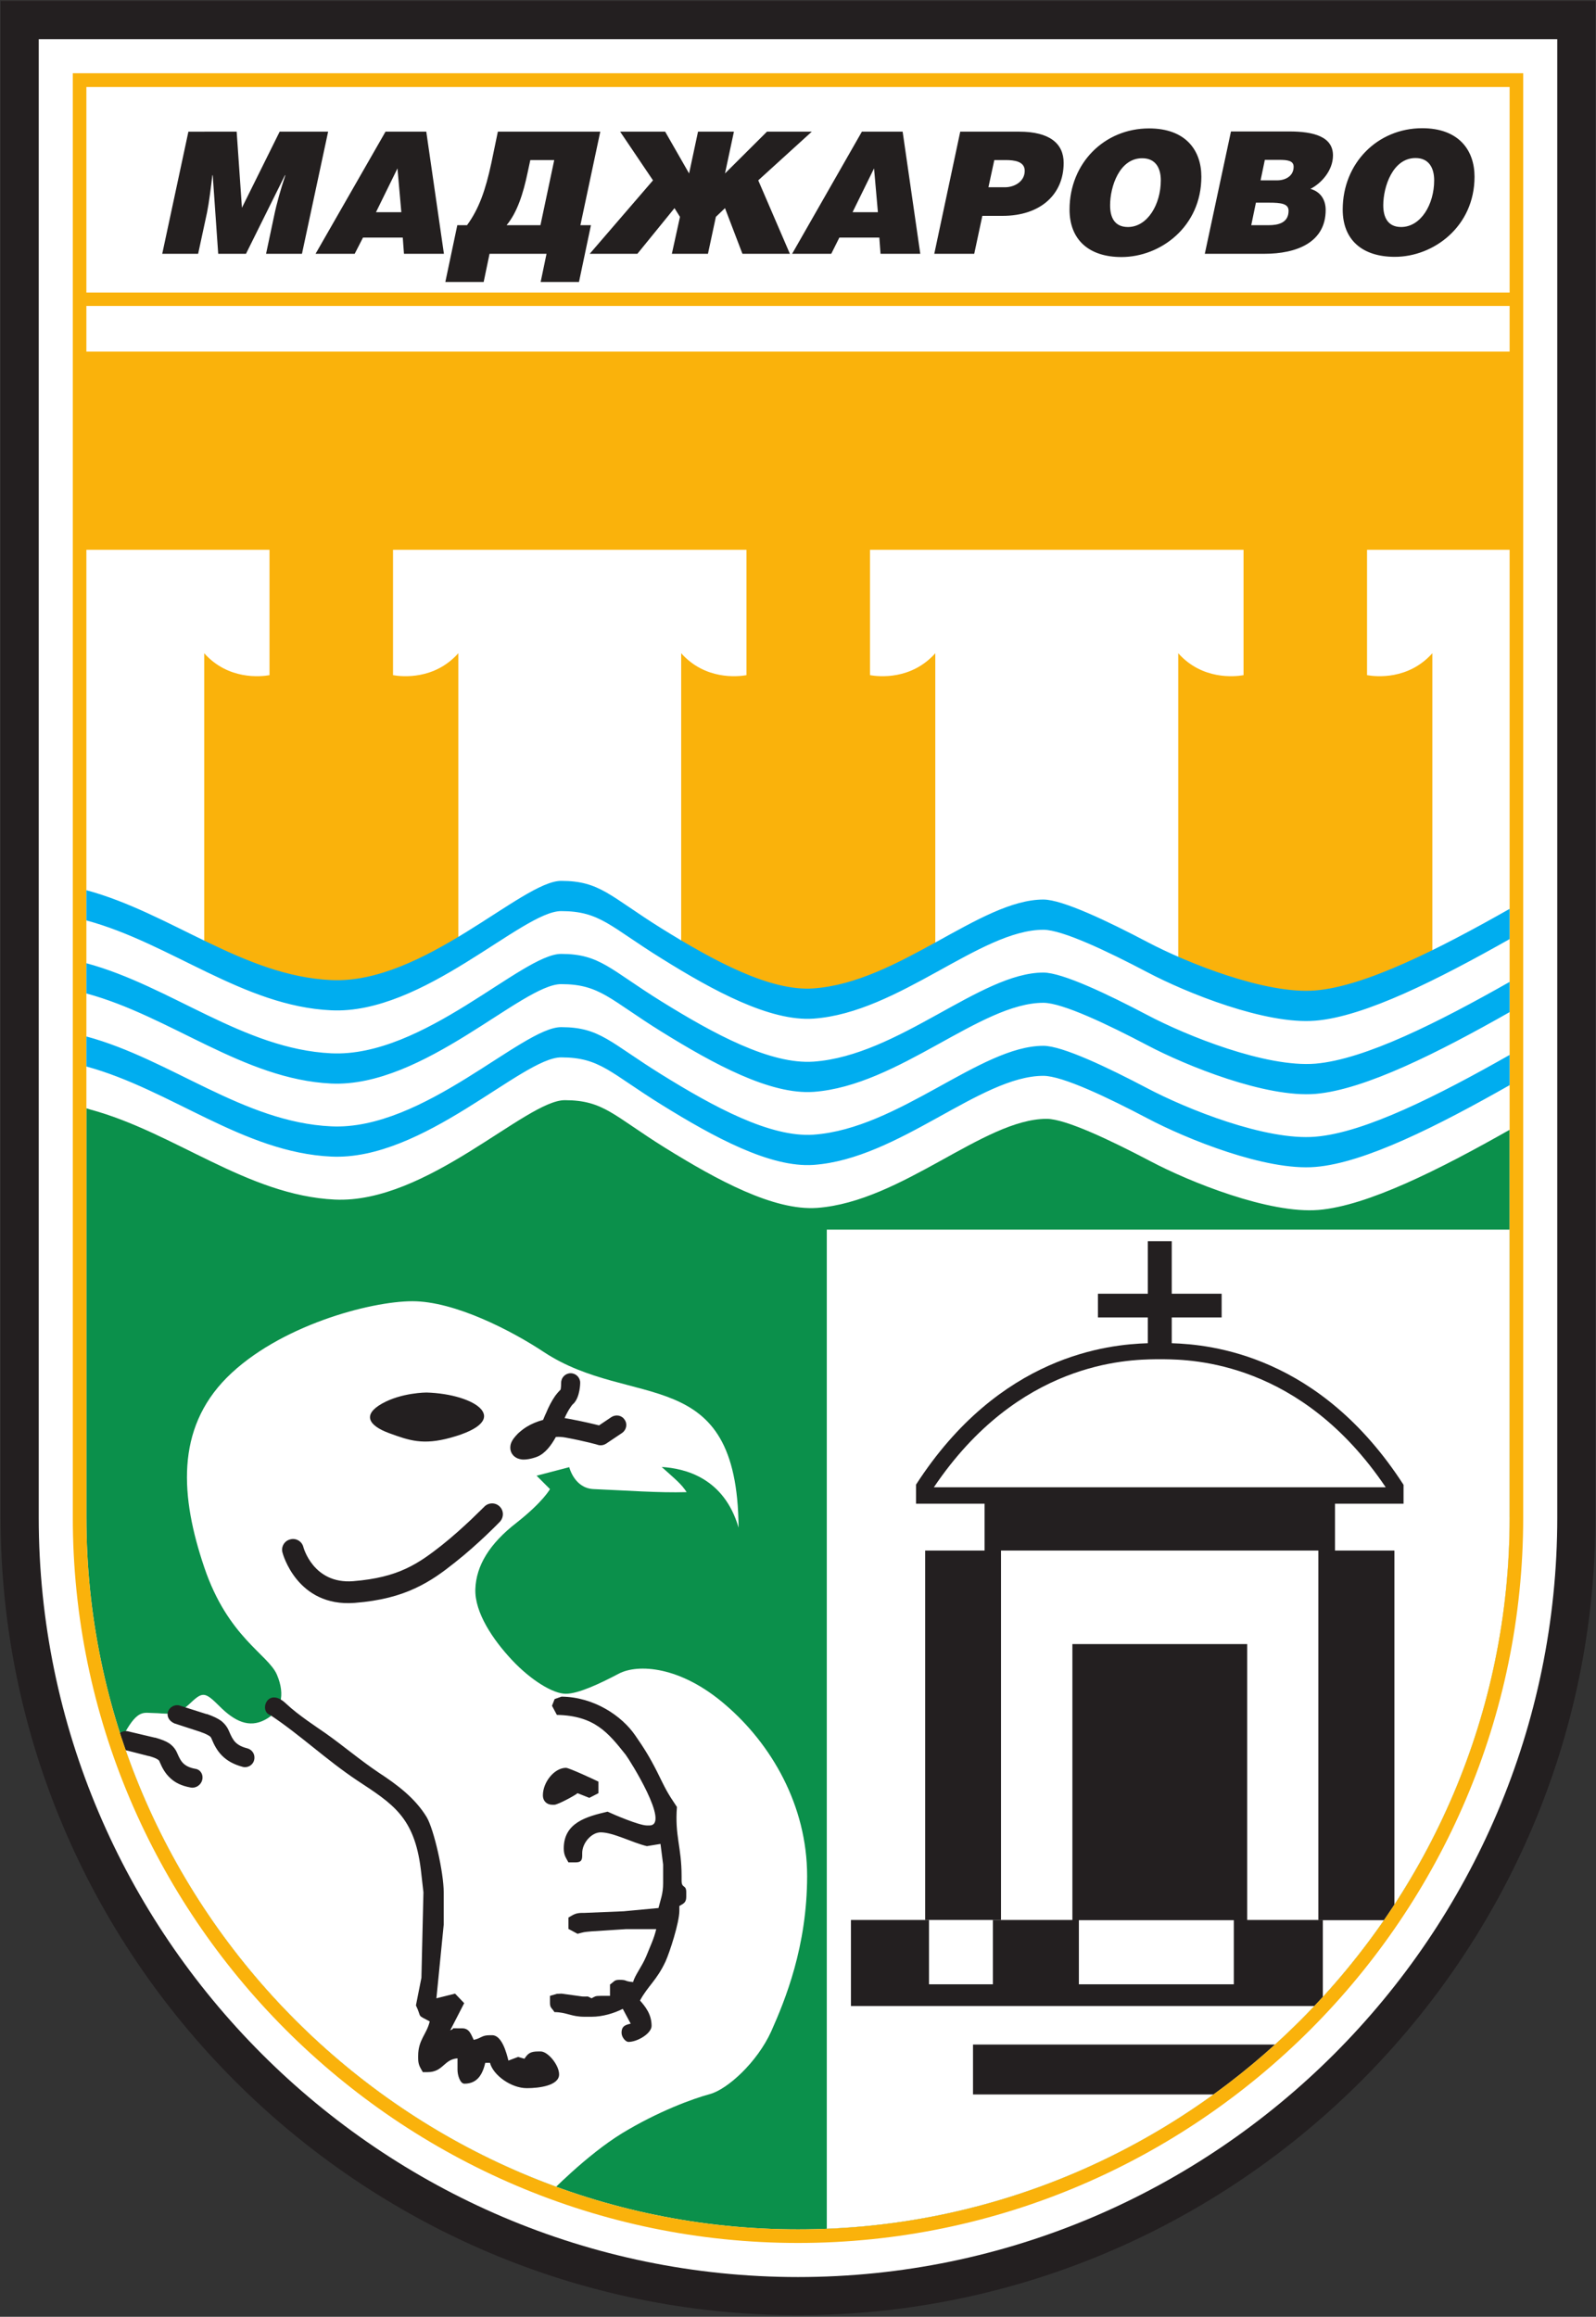<svg version="1.2" xmlns="http://www.w3.org/2000/svg" viewBox="0 0 787 1142" width="787" height="1142">
	<rect x="0" y="0" width="787" height="1142" fill="#333333" stroke="none"/>
	<title>Madzharovo-pdf</title>
	<defs>
		<clipPath clipPathUnits="userSpaceOnUse" id="cp1">
			<path d="m42.61 546.33l1.9 0.57c41.49 11.22 77.33 42.3 120.64 44.37 45.34 2.16 94.11-48.96 113.31-48.96 19.21 0 24.13 7.65 49.58 23.46 25.44 15.81 53.44 31.11 74.82 29.58 41.98-3.01 82.24-43.86 113.28-43.86 9.4 0 31.79 10.71 51.13 20.91 19.35 10.2 58.54 26.01 82.97 23.97 24.09-2.01 59.54-19.88 94.19-39.43v191.03h0.02c-0.01 96.48-39.5 184.21-103.11 247.82-63.61 63.61-151.32 103.09-247.8 103.09h-0.03c-96.49 0-184.21-39.48-247.82-103.09-63.61-63.61-103.09-151.33-103.1-247.81h0.02z"/>
		</clipPath>
		<clipPath clipPathUnits="userSpaceOnUse" id="cp2">
			<path d="m407.73 1098.59v-492.54h336.7v141.92h0.02c-0.01 96.48-39.5 184.21-103.11 247.82-60.47 60.48-142.75 99.14-233.61 102.8z"/>
		</clipPath>
	</defs>
	<style>
		.s0 { fill: #231f20 } 
		.s1 { fill: #ffffff } 
		.s2 { fill: #0b904b } 
		.s3 { fill: #fab20b } 
		.s4 { fill: #00adef } 
		.s5 { fill: #231f1f } 
	</style>
	<path id="Path 1" class="s0" d="m786.7 0.5v747.5c0 216.3-176.8 393.2-393.2 393.2-216.3 0-393.2-176.9-393.2-393.2v-747.5z"/>
	<path id="Path 2" class="s1" d="m767.9 19.3v728.7c0 205.9-168.4 374.4-374.4 374.4-205.9 0-374.4-168.5-374.4-374.4v-728.7z"/>
	<path id="Path 3" class="s2" d="m42.6 546.3l1.9 0.6c41.5 11.2 77.3 42.3 120.6 44.4 45.4 2.1 94.2-49 113.4-49 19.2 0 24.1 7.7 49.5 23.5 25.5 15.8 53.5 31.1 74.9 29.6 41.9-3.1 82.2-43.9 113.2-43.9 9.4 0 31.8 10.7 51.2 20.9 19.3 10.2 58.5 26 82.9 24 24.1-2 59.6-19.9 94.2-39.5v191.1c0 96.5-39.4 184.2-103.1 247.8-63.6 63.6-151.3 103.1-247.8 103.1-96.5 0-184.2-39.5-247.8-103.1-63.6-63.6-103.1-151.3-103.1-247.8z"/>
	<g id="Mask" clip-path="url(#cp1)">
		<path id="Path 5" class="s1" d="m326.3 723.1c7.2 6.5 9.5 8.2 12.3 12.4-14.1 0.4-29.1-0.8-45.9-1.5-9.5-0.4-12-10.8-12-10.8l-16.1 4.2 6.6 6.6c0 0-3.3 6.2-16.5 16.6-13.3 10.3-19.9 21.1-20.3 32.7-0.4 11.6 8.8 25.1 18.1 35 9.3 9.9 20.2 16.6 26.5 16.6 6.2 0 16.8-5 26.1-9.9 9.3-4.9 30.3-4 52.7 15.4 22.5 19.3 40.2 49.5 40.2 84.3 0 34.8-10.8 61.1-17.7 76.6-7 15.4-21.7 28.6-30.2 30.9-8.5 2.3-25.5 8.5-43.3 19.3-17.8 10.9-36.4 30.2-36.4 30.2 0 0-67.3-15.5-76.6-17.8-9.2-2.3-54.4-17.9-66.8-27-12.4-9.1-67.8-66.2-83.6-86-15.7-19.9 11.3-84.4 18-96.5 6.7-12.1 9.6-10 14.6-10 5 0 10.5 2 17.1-4.2 6.7-6.3 7.6-6.7 15.1 0.8 7.5 7.5 14.6 10.9 22.5 6.7 8-4.2 10.1-12.1 5.9-22.1-4.2-10.1-24.2-18.4-35.9-53.1-11.7-34.6-14.2-68 11.2-93.5 25.5-25.5 70.6-37.6 91.5-37.6 20.9 0 49 14.6 64.7 25 43.6 28.8 95.5 4.7 96.1 86.6-7.2-24.7-26.6-29.2-37.9-29.9z"/>
		<path id="Path 6" fill-rule="evenodd" class="s0" d="m279.1 871.4c1.5 0 14.2 5.9 16 6.8v5.7l-4.5 2.3-5.8-2.3c-1.2 1.1-9.8 5.7-11.4 5.7h-1.1c-2.7 0-4.6-1.9-4.6-4.6 0-6.6 5.7-13.6 11.4-13.6zm-2.2-35.1c16 0.2 29.7 9.4 36.4 19.2 4.3 6.2 7 10.5 10.7 17.8 4.4 8.9 4.7 9.8 9.8 17.4-1.1 14.3 2.3 19.6 2.3 34.1v2.2c0 4 2.3 1.8 2.3 5.7v2.3c0 3-1.6 3.4-3.4 4.5v2.3c0 5.9-4.8 20.6-6.8 25-4.3 9.3-8.8 12.2-12.6 19.3 2.7 3.1 5.7 6.8 5.7 12.5 0 3.7-6.9 7.9-11.4 7.9-1.4 0-3.4-2.3-3.4-4.5 0-3.4 2-3.9 4.5-4.5l-3.9-7.3c-4.3 2.2-10 3.9-15.4 3.9h-3.4c-6.8 0-8.6-2.2-14.9-2.3-1.3-2.1-2.2-2-2.2-4.6v-3.4l3.4-1 2.3-0.1 10.2 1.4c3.6 0.2 1.8-0.5 4.6 0.9 1.8-0.9 1.6-1.2 4.5-1.2h4.6v-5.6c2.1-1.4 2-2.3 4.6-2.3 4.2 0 2.1 0.7 6.8 1.1 0.9-3.5 4.3-7.5 6.5-12.8 1.9-4.8 3.7-8.3 4.9-13.3h-14.8l-17.1 1.1c-4.4 0.4-3.3 0.3-6.9 1.2l-4.5-2.4v-2.2-3.4c2.2-1.2 3.3-2.3 6.8-2.3h1.2l19.3-0.8 17.1-1.6c1-4.1 2.3-6.9 2.3-12.3v-9.1l-1.3-10.2-6.7 1.1c-7.2-1.7-16.6-6.8-22.8-6.8-4.5 0-9.1 5.2-9.1 10.2v1.2c0 2.6-0.8 3.4-3.4 3.4h-3.4c-1.2-2.3-2.3-3.4-2.3-6.9 0-12.7 11.3-15.7 21.6-18.1 3.2 1.5 15.6 6.8 19.4 6.8h1.2c10.6 0-9.7-32.3-11.7-34.9-8.6-10.8-15.3-19.2-33.9-19.6l-2.4-4.5 1.3-3.3zm-135.9 3.4c6 5.7 15.9 12.1 19.6 14.7 8.9 6.3 16.7 13 26.2 19.4 8.9 5.8 17.9 12.5 23.6 21.9 3.6 6.1 8.4 27.3 8.4 37.1v15.9l-3.6 36.3 9.2-2.3 4.5 4.7-6.9 13.4c3.2-1.3-0.8-1 3.6-1h2.3c3.7 0 4.4 3.2 5.7 5.7 4-0.9 3.8-2.3 8-2.3h1.1c4.7 0 7 8.4 8 12.5l4.8-1.8 3.1 0.9c1.7-2.5 2.7-3.6 6.9-3.6h1.1c3.6 0 9.1 6.7 9.1 11.3 0 5.6-10 6.8-15.9 6.8-7.8 0-16.6-6.4-18.2-12.5h-2.3c-1.3 5.4-3.7 10.3-10.3 10.3-2.1 0-3.4-4.2-3.4-6.8v-5.7c-6.8 0.5-7 6.8-14.8 6.8h-2.3c-1.2-2.2-2.3-3.4-2.3-6.8v-1.2c0-8 4.2-10.6 5.7-17-6.8-3.6-3.7-1.5-6.8-7.9l2.7-13.6 1-42.1-1.3-11.4c-3.2-25.8-13.8-32.2-31.4-43.8-15.3-10.2-27.9-22.3-42.8-32.2-5.8-1.8-1.4-14.3 7.7-5.7zm81.1-131c-13.5 3.7-20.2 1.4-30.3-2.3-10-3.7-13.2-9-3.5-14.5 9.7-5.5 22-5.5 22-5.5 24.1 0.7 43.6 13.6 11.8 22.3zm-139.3 135.1c0.8-2.4 3.4-3.8 5.8-3.1l13.2 4.2h0.3c3.1 1.1 5.2 2.1 6.9 3.3 2 1.6 3.2 3.3 4 5.3 0.9 2.1 1.8 4 3.1 5.3 1.3 1.3 3.1 2.3 5.9 3 2.5 0.7 4 3.2 3.3 5.8-0.6 2.5-3.2 4-5.7 3.3-4.5-1.2-7.7-3.1-10.1-5.5-2.4-2.4-3.9-5.2-5.2-8.4-0.2-0.5-0.4-0.8-0.9-1.2-0.9-0.6-2.2-1.3-4.3-2l-0.2-0.1c-5.3-1.7-9.5-3.1-12.9-4.2-2.9-1.3-3.8-3.7-3.2-5.7zm-25.6 13.1c0.8-2.5 3.4-4.1 5.9-3.5l13.1 3.1h0.3c3.1 0.9 5.2 1.7 6.9 2.8 2 1.4 3.2 3 4 4.9 0.9 2.1 1.8 3.9 3.1 5.1 1.3 1.2 3.1 2.1 5.9 2.6 2.5 0.4 4 2.9 3.3 5.5-0.6 2.5-3.2 4.2-5.7 3.7-4.5-0.8-7.7-2.4-10.1-4.7-2.4-2.2-3.9-4.9-5.2-8-0.1-0.4-0.4-0.8-0.9-1.1-0.9-0.6-2.2-1.1-4.3-1.7h-0.2c-5.3-1.4-9.5-2.4-12.9-3.3-2.9-1-3.8-3.4-3.2-5.4zm82.1-91.6c-0.8-2.8 0.9-5.8 3.8-6.5 2.8-0.8 5.8 0.9 6.5 3.8 0 0 4.8 18.3 24.5 16.8 11.3-0.9 19.5-3.1 26.1-6.2 6.7-3.1 12-7.1 17.5-11.4 11.2-8.9 21-19.1 21.1-19.1 2-2.1 5.4-2.2 7.5-0.2 2.2 2.1 2.2 5.4 0.2 7.6 0 0-10.6 11-22.2 20.1-5.9 4.7-11.8 9.1-19.6 12.7-7.7 3.6-17.1 6.2-29.8 7.2-28.6 2.2-35.6-24.7-35.6-24.8zm137.4-83.7c0-2.6 2.1-4.7 4.7-4.7 2.6 0 4.7 2.1 4.7 4.7 0 0 0 7.1-3.4 10.4q-0.1 0.1-0.3 0.2-0.1 0.2-0.3 0.4-0.3 0.3-0.6 0.8c-1.1 1.5-2.2 3.6-3.1 5.6q1.1 0.2 2.3 0.4c6.5 1.2 11.9 2.5 14.7 3.2l6.1-4.1c2.2-1.4 5.1-0.9 6.5 1.3 1.5 2.1 0.9 5-1.2 6.5l-7.9 5.3c-1.1 0.7-2.4 1-3.8 0.7 0-0.1-7-2-16.2-3.7-1.6-0.3-3.2-0.4-4.8-0.3-2.2 4-5.2 8.1-9.1 9.7-2.8 1.1-5.7 1.6-7.7 1.4-1.5-0.2-2.8-0.7-3.8-1.6-1.4-1.3-2.1-3-1.8-5.2 0.2-1.4 1-3 2.6-4.8l0.1-0.1q1-1.2 2.4-2.3 1.3-1.1 2.9-2.1c2.3-1.4 5.1-2.6 8.1-3.4 0.4-1 0.8-1.9 1.1-2.6l0.2-0.4 0.1-0.2c1.2-3 2.9-6.3 4.6-8.7q0.6-0.8 1.2-1.5 0.5-0.6 1-1.1l0.1-0.1 0.1-0.1h0.1c0.4-0.4 0.4-3.6 0.4-3.6z"/>
		<path id="Path 7" class="s1" d="m747.8 606.1v141.9c0 190-151.7 346.4-340.1 353.9v-495.8z"/>
	</g>
	<g id="Mask" clip-path="url(#cp2)">
		<path id="Path 10" class="s0" d="m456.2 764.3h37.4v182.1h-37.4zm193.9 0h37.5v182.2h-37.5zm-164.6-24h172.8v24h-172.8z"/>
		<path id="Path 11" fill-rule="evenodd" class="s0" d="m528.8 810.4h86.2v136h37.3v42.4h-232.7v-42.4h38.5v31.7h31.5v-31.7h39.2zm79.6 136.1h-76.4v31.6h76.4zm-128.6 61.3h180.3v24.6h-180.3zm61.6-358.4v-11.7h24.6v-25.9h11.8v25.9h24.6v11.7h-24.6v12.7c19.3 0.6 73 5.8 114.3 69.8v9.3h-240.4v-9.4c41.3-64 95-69.1 114.3-69.7v-12.7zm30.5 20.6c-0.5 0-1.2 0-2 0-14 0.2-67.6 1.1-109.4 63.1h222.8c-41.8-62-95.4-62.9-109.3-63.1-0.8 0-1.6 0-2.1 0z"/>
	</g>
	<path id="Path 13" fill-rule="evenodd" class="s3" d="m751.1 748c0 98.3-40.2 187.7-105 252.5-64.8 64.8-154.2 105.1-252.6 105.1-98.3 0-187.8-40.3-252.6-105.1-64.8-64.8-105-154.2-105-252.5v-711.9h715.2zm-708.5-574.7h701.8v-22.5h-701.8zm701.8 97.7h-70.3v61.8c4.4 0.8 20.4 2.4 32.2-10.8v147.3l-32.2 16.8v3.7h-60.9v-3.7l-32.2-10.9v-153.2c11.8 13.2 27.8 11.6 32.2 10.8v-61.8h-184.2v61.8c4.4 0.8 20.4 2.4 32.2-10.8v147.3l-32.2 16.8v3.7h-60.9v-3.7l-32.2-16.8v-147.3c11.8 13.2 27.8 11.6 32.2 10.8v-61.8h-174.3v61.8c4.4 0.8 20.4 2.4 32.2-10.8v147.3l-32.2 16.8v3.7h-60.9v-3.7l-32.2-16.8v-147.3c11.8 13.2 27.8 11.6 32.2 10.8v-61.8h-90.3v477c0 96.5 39.5 184.2 103.1 247.8 63.6 63.6 151.3 103.1 247.8 103.1 96.5 0 184.2-39.5 247.8-103.1 63.7-63.6 103.1-151.3 103.1-247.8zm-701.8-126.8h701.8v-101.3h-701.8z"/>
	<path id="Path 14" class="s4" d="m163.3 555.2c45.4 2.2 94.2-48.9 113.4-48.9 19.2 0 24.1 7.6 49.6 23.4 25.5 15.8 53.5 31.1 74.9 29.6 42-3 82.2-43.8 113.3-43.8 9.4 0 31.8 10.7 51.2 20.9 19.3 10.2 58.5 26 83 23.9 24.4-2 60.6-20.4 95.7-40.3v14.9c-35.1 19.9-71.3 38.3-95.7 40.3-24.5 2.1-63.7-13.8-83-24-19.4-10.2-41.8-20.9-51.2-20.9-31.1 0-71.3 40.9-113.3 43.9-21.4 1.5-49.4-13.8-74.9-29.6-25.5-15.8-30.4-23.4-49.6-23.4-19.2 0-68 51.1-113.4 48.9-43.3-2-79.2-33.1-120.7-44.4v-14.8c41.5 11.2 77.4 42.3 120.7 44.3zm0-36c45.4 2.2 94.2-49 113.4-49 19.2 0 24.1 7.7 49.6 23.5 25.5 15.8 53.5 31.1 74.9 29.6 42-3 82.2-43.9 113.3-43.9 9.4 0 31.8 10.7 51.2 20.9 19.3 10.2 58.5 26 83 24 24.4-2.1 60.6-20.4 95.7-40.3v14.9c-35.1 19.9-71.3 38.2-95.7 40.3-24.5 2-63.7-13.8-83-24-19.4-10.2-41.8-20.9-51.2-20.9-31.1 0-71.3 40.8-113.3 43.9-21.4 1.5-49.4-13.8-74.9-29.6-25.5-15.8-30.4-23.5-49.6-23.5-19.2 0-68 51.1-113.4 49-43.3-2.1-79.2-33.2-120.7-44.4v-14.9c41.5 11.2 77.4 42.3 120.7 44.4zm0-36.1c45.4 2.2 94.2-48.9 113.4-48.9 19.2 0 24.1 7.6 49.6 23.5 25.5 15.8 53.5 31.1 74.9 29.5 42-3 82.2-43.8 113.3-43.8 9.4 0 31.8 10.7 51.2 20.9 19.3 10.2 58.5 26 83 23.9 24.4-2 60.6-20.3 95.7-40.2v14.9c-35.1 19.8-71.3 38.2-95.7 40.2-24.5 2.1-63.7-13.7-83-23.9-19.4-10.2-41.8-20.9-51.2-20.9-31.1 0-71.3 40.8-113.3 43.8-21.4 1.5-49.4-13.7-74.9-29.6-25.5-15.8-30.4-23.4-49.6-23.4-19.2 0-68 51.1-113.4 48.9-43.3-2-79.2-33.1-120.7-44.3v-14.9c41.5 11.2 77.4 42.3 120.7 44.3z"/>
	<path id="Path 15" fill-rule="evenodd" class="s5" d="m116.7 64.9l2.6 37.5 18.6-37.5h23.9l-12.9 60.2h-17.7l3.9-18.4c1.4-6.8 3.3-13.3 5.6-20.3h-0.2l-19.2 38.7h-13.7l-2.7-38.7h-0.2c-0.6 5.3-1.6 13.4-2.6 18.3l-4.4 20.4h-17.7l12.9-60.2zm93.5 0l8.7 60.2h-19.7l-0.6-8h-19.6l-4.1 8h-19.3l34.5-60.2zm-12.3 39.7l-1.9-21.6-10.6 21.6zm98.1-39.7l-9.8 46.1h5.2l-5.9 28h-18.9l2.9-13.9h-28.1l-2.9 13.9h-18.9l5.9-28h4.8c5.9-8.1 9.1-17.2 12-30.7l3.2-15.4zm-34.5 14l-1.4 6.5c-2.1 10-5.1 19.4-10.3 25.6h16.7l6.8-32.1zm100.4-14l-4.4 20.6 20.7-20.6h22.1l-26.4 24 15.6 36.2h-23.4l-8.6-22.5-4.5 4.3-3.9 18.2h-17.8l4-18.2-2.7-4.3-18.3 22.5h-23.5l31.2-36.2-16.2-24h22.2l11.8 20.6 4.4-20.6zm83.2 0l8.7 60.2h-19.6l-0.6-8h-19.7l-4 8h-19.3l34.4-60.2zm-12.2 39.7l-1.9-21.6-10.6 21.6zm47.5 20.5h-19.7l12.8-60.2h29.1c14.9 0 21.9 5.8 21.9 15.4 0 15.6-11.5 26.1-30.1 26.1h-10zm7-32.8h8.2c4.6 0 9.7-2.8 9.7-8.1 0-4.7-5.2-5.3-9.4-5.3h-5.6zm105-5.2c0 24.7-20.2 39.6-39.4 39.6-15.9 0-25.6-8.4-25.6-23.4 0-22.9 17.2-40 39.2-40 18.1 0 25.8 10.8 25.8 23.8zm-45 14.1c0 5.7 2 10.7 8.8 10.7 9.6 0 16.2-11.1 16.2-23 0-6-2.5-10.9-9.2-10.9-11.2 0-15.8 14-15.8 23.2zm59.6-36.4h28.8c12.1 0 21.5 2.6 21.5 11.8 0 7.5-5.8 13.8-11.1 16.5 5 1.4 7.5 5.4 7.5 10.4 0 16-14.3 21.6-30.2 21.6h-29.4zm14.6 24.1h8.2c3.9 0 8.1-2 8.1-6.7 0-3-3-3.4-7.2-3.4h-7zm-4.6 22.1h8.6c4.8 0 9.8-1.2 9.8-7.1 0-3.5-3.6-4-9.8-4h-6.3zm110.1-23.9c0 24.6-20.2 39.5-39.3 39.5-16 0-25.7-8.3-25.7-23.3 0-22.9 17.2-40.1 39.2-40.1 18.1 0 25.8 10.9 25.8 23.9zm-45 14.1c0 5.7 2.1 10.7 8.8 10.7 9.7 0 16.3-11.1 16.3-23 0-6-2.5-11-9.2-11-11.2 0-15.9 14.1-15.9 23.3zm1006-100.8v747.5c0 216.3-176.9 393.2-393.2 393.2-216.3 0-393.2-176.9-393.2-393.2v-747.5z"/>
</svg>